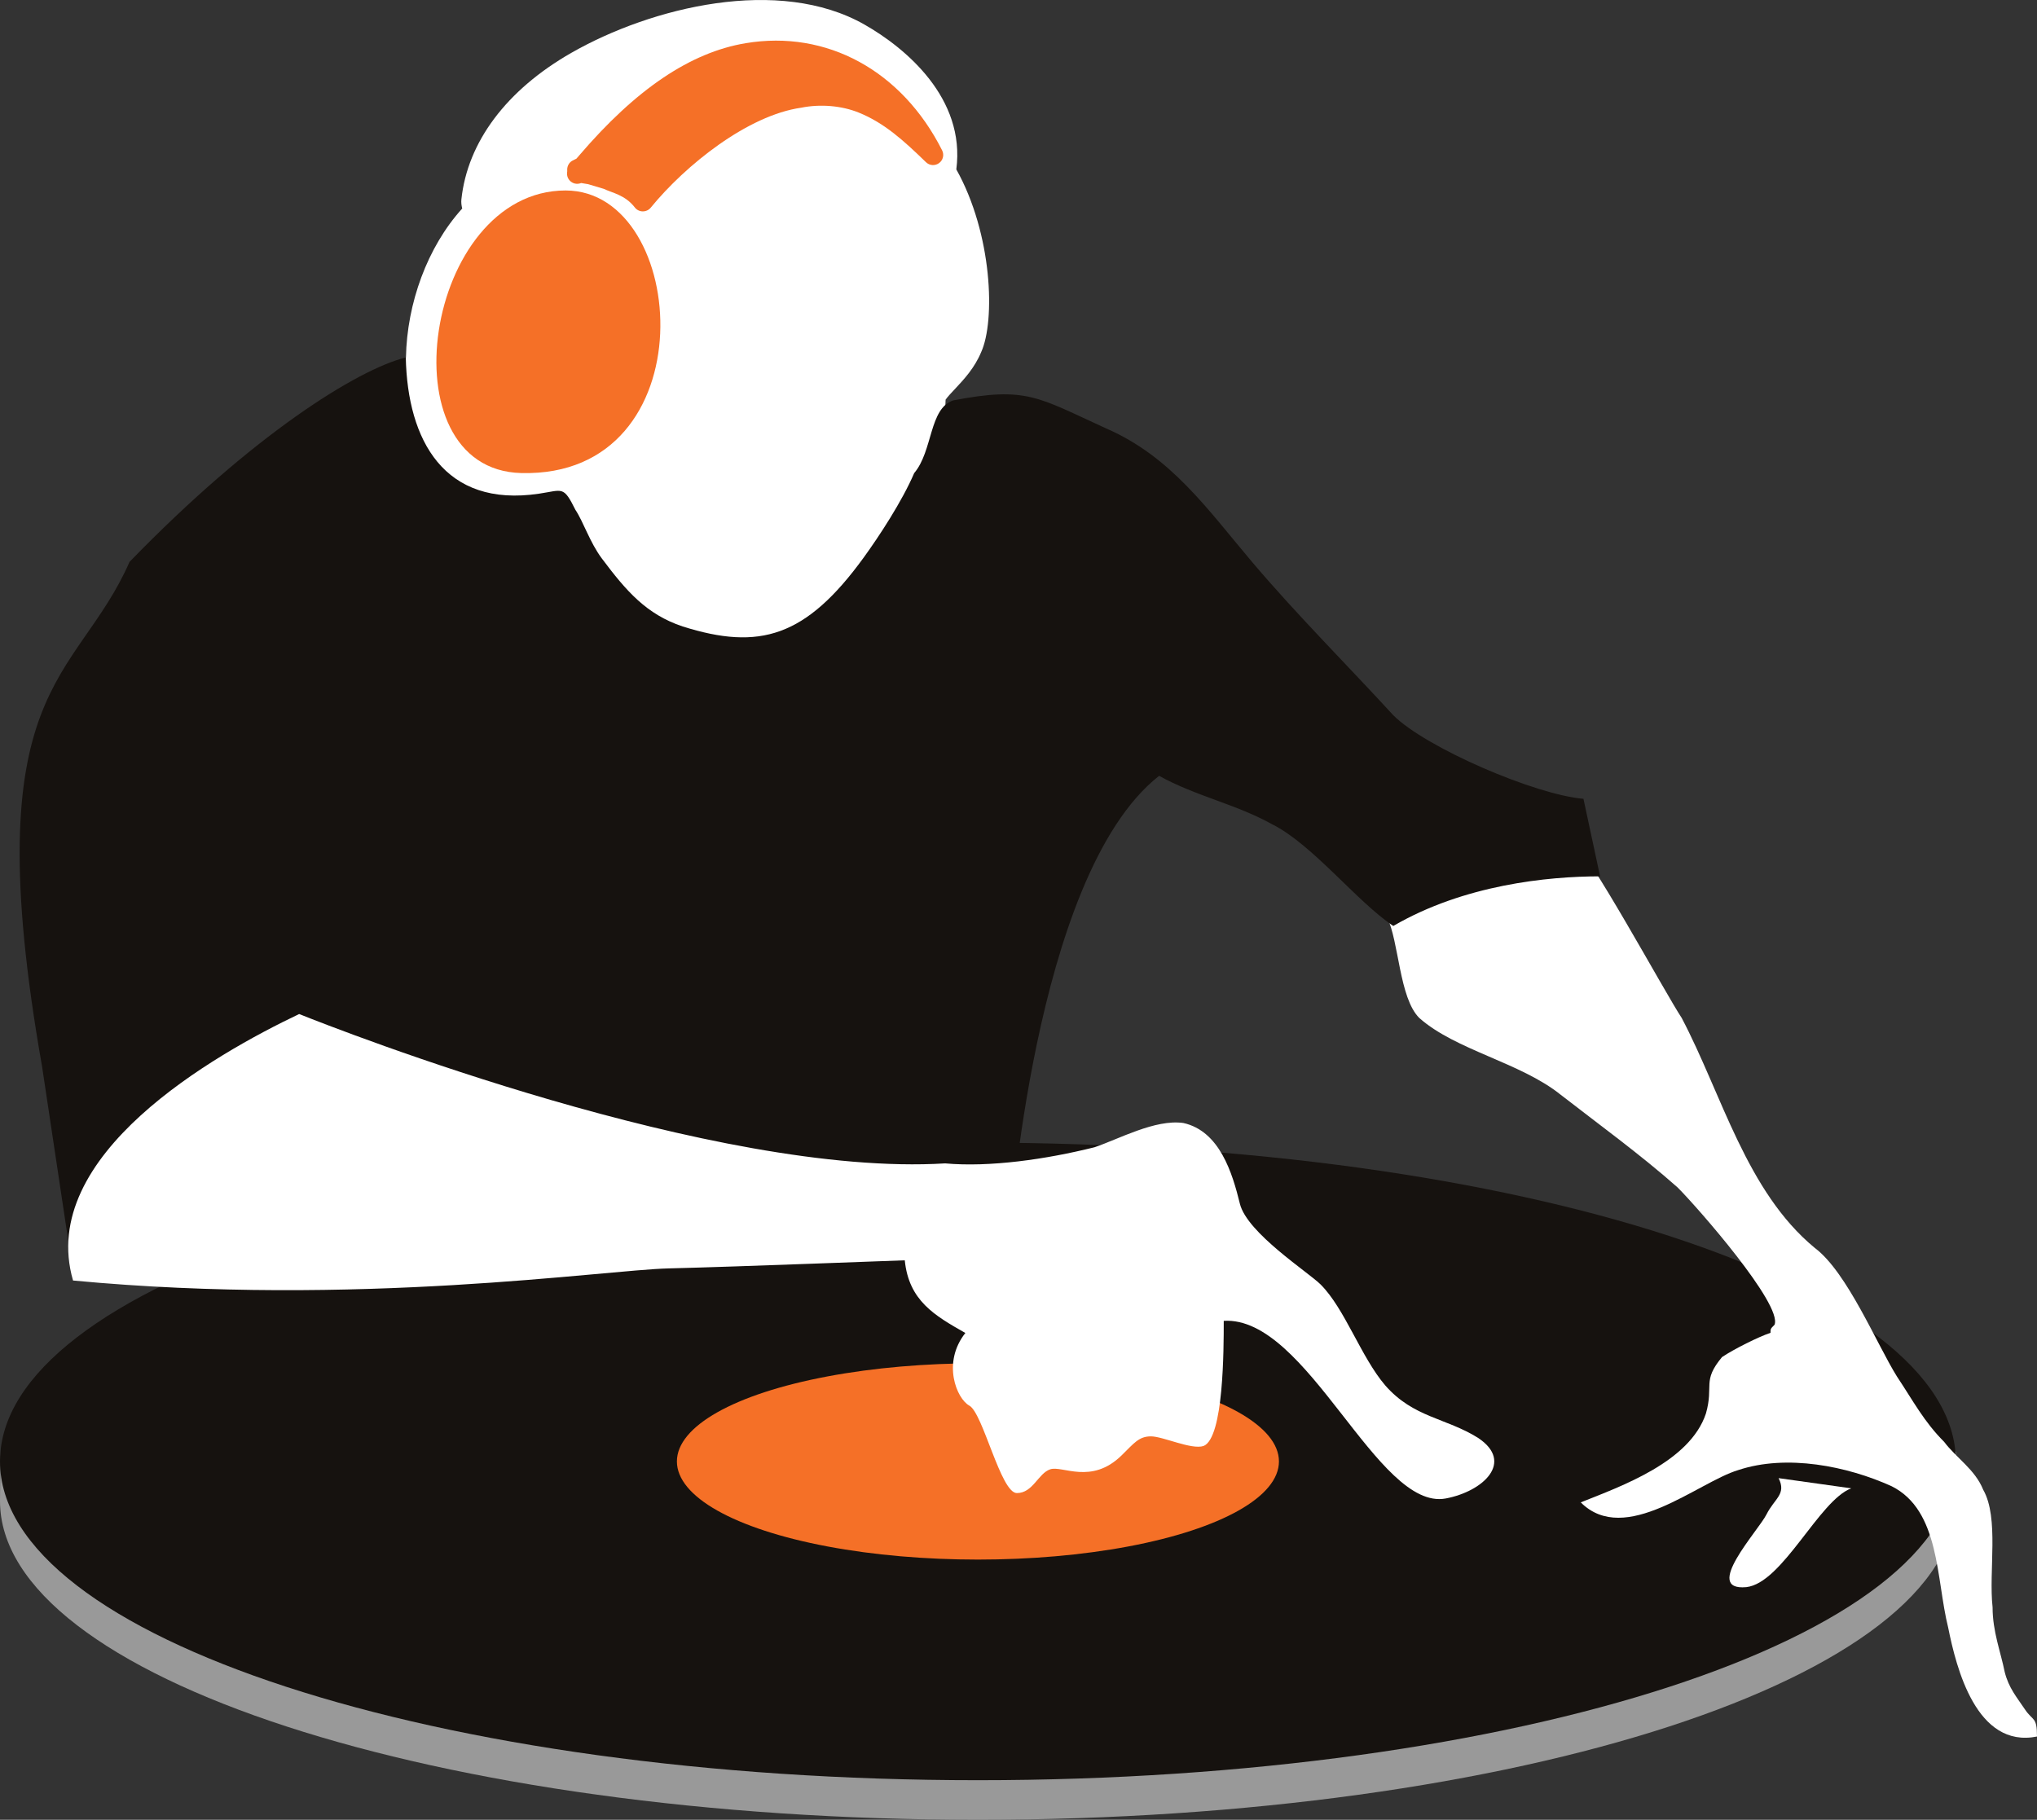 <svg version="1.1" id="图层_1" x="0px" y="0px" width="161.729px" height="144.504px" viewBox="0 0 161.729 144.504" enable-background="new 0 0 161.729 144.504" xml:space="preserve" xmlns="http://www.w3.org/2000/svg" xmlns:xlink="http://www.w3.org/1999/xlink" xmlns:xml="http://www.w3.org/XML/1998/namespace">
  <rect x="0" y="0" width="161.729" height="144.504" fill="#333333" stroke="none"/>
  <path fill="#999999" d="M155.286,119.192c0,13.98-34.763,25.313-77.644,25.313C34.76,144.504,0,133.172,0,119.192
	c0-2.173,0.066-4.188,0.066-4.188s39.157-21.125,77.576-21.125c39.438,0,77.644,21.416,77.644,21.416
	S155.286,117.527,155.286,119.192z" class="color c1"/>
  <path fill="#16120F" d="M155.286,116.047c0,13.98-34.763,25.314-77.644,25.314C34.76,141.362,0,130.029,0,116.047
	c0-13.978,34.763-25.313,77.644-25.313S155.286,102.071,155.286,116.047z" class="color c2"/>
  <ellipse fill="#F57027" cx="77.643" cy="116.048" rx="23.9" ry="7.794" class="color c3"/>
  <path fill="#FFFFFF" d="M141.212,117.375c0.642,1.281-0.319,1.603-0.962,2.885c-0.641,1.281-5.129,6.091-1.603,5.77
	c2.885-0.32,5.77-6.884,8.335-7.846L141.212,117.375z" class="color c4"/>
  <path fill="#FFFFFF" d="M112.682,80.831c2.885,2.564,8.014,3.526,11.22,6.092c2.885,2.244,6.411,4.809,9.297,7.373
	c1.603,1.603,8.334,9.295,7.693,10.898c-0.321,0.32-0.321,0.32-0.321,0.641c-0.961,0.32-2.885,1.283-3.847,1.924
	c-1.604,1.924-0.642,2.244-1.282,4.488c-1.282,3.846-6.731,5.771-9.938,7.053c3.526,3.525,9.297-1.604,12.503-2.564
	c3.847-1.281,8.654-0.32,12.182,1.282c3.847,1.924,3.525,7.373,4.487,11.22c0.642,3.206,2.244,9.617,7.053,8.655
	c0-1.603-0.32-1.198-0.961-2.16c-0.643-0.962-1.282-1.687-1.604-2.969c-0.32-1.603-0.961-3.206-0.961-5.13
	c-0.32-2.885,0.534-7.098-0.748-9.342c-0.642-1.604-2.138-2.52-3.1-3.801c-1.604-1.604-2.457-3.253-3.739-5.176
	c-1.604-2.564-3.954-8.289-6.519-10.212c-5.449-4.487-7.373-12.183-10.578-18.272c-1.282-1.922-7.729-13.802-8.369-13.48
	c-6.081,0.882-10.544,2.182-15.032,5.467C111.079,74.741,111.079,79.228,112.682,80.831" class="color c4"/>
  <path fill="#FFFFFF" d="M75.928,13.45c0.738-5.652-4.015-9.635-7.296-11.501c-6.781-3.856-16.896-1.396-23.268,2.246
	c-5.146,2.941-8.247,7.076-8.732,11.642c-0.025,0.246,0.007,0.486,0.067,0.72c-2.776,3.064-4.386,7.533-4.468,11.828
	c-0.001,0.039-1.031,1.689-1.032,1.728c-0.086,6.728,4.585,11.248,10.109,11.391c0.141,0.004,0.28,0.005,0.421,0.005
	c1.225,0,1.129,2.034,2.225,1.763c1.422,6.397,9.046,9.274,15.449,9.274c0.363,0,0.729-0.018,1.092-0.053
	c6.729-0.646,13.451-14.97,14.229-16.913c0.041-0.102,0.074-0.206,0.101-0.312c0.232-0.931,0.232-1.874,0.232-2.631
	c0-0.281,0-0.678,0.02-0.903c0.173-0.243,0.465-0.553,0.749-0.854c0.689-0.735,1.546-1.646,2.074-2.918
	C79.03,25.481,78.801,18.591,75.928,13.45z" class="color c4"/>
  <path fill="#F57027" d="M44.908,15.125c-11.21,0-14.464,22.159-3.526,22.439C56.262,37.946,54.749,15.144,44.908,15.125" class="color c3"/>
  <path fill="#16120F" d="M125.719,63.431c-3.847-0.32-12.529-4.068-15.095-6.633c-3.525-3.847-7.692-8.014-11.22-12.181
	c-3.526-4.168-6.411-8.335-11.54-10.579c-5.486-2.494-6.321-3.366-12.182-2.244c-1.925,0.642-1.604,4.008-3.1,5.774
	c-0.962,2.244-2.788,5.022-3.993,6.684c-4.608,6.356-8.295,7.417-14.387,5.494c-2.885-0.962-4.487-2.824-6.411-5.39
	c-0.961-1.282-1.467-2.912-2.106-3.873c-0.962-1.924-0.983-1.567-2.886-1.282c-7.536,1.129-10.443-4.241-10.581-10.817
	c-3.847,0.961-12.146,6.135-21.933,16.233c-4.243,9.645-12.31,9.645-6.945,40.07l2.344,15.593
	c2.938-7.533,16.864-8.016,24.557-8.105l50.013,4.033c0,2.564,1.613-26.62,11.775-34.602c2.885,1.604,6.091,2.244,8.976,3.848
	c3.206,1.603,6.732,6.15,9.617,8.074c5.61-3.267,12.251-3.94,16.418-3.94L125.719,63.431z" class="color c2"/>
  <path fill="#FFFFFF" d="M95.558,114.821c-0.962,0.32-3.22-0.764-4.182-0.764s-1.354,0.561-2.327,1.512
	c-2.403,2.352-4.701,0.782-5.664,1.104c-0.961,0.32-1.368,1.888-2.651,1.888c-1.281,0-2.69-6.356-3.77-6.942
	c-1.021-0.559-2.181-3.42-0.319-5.771c-2.448-1.389-4.488-2.564-4.81-5.771c-0.32,0-12.971,0.502-18.743,0.643
	c-5.167,0.125-24.684,3.091-47.293,0.962C2.914,91.741,17.02,83.726,23.751,80.521c3.206,1.28,33.028,12.981,51.29,11.86
	c3.526,0.32,8.016-0.32,11.861-1.282c1.923-0.642,4.809-2.244,7.053-1.925c2.885,0.643,3.892,3.98,4.487,6.412
	c0.571,2.324,5.45,5.449,6.411,6.412c1.924,1.922,3.206,5.77,5.13,8.014c2.243,2.564,4.808,2.564,7.373,4.168
	c2.885,1.923,0.41,4.246-2.565,4.809c-5.447,1.026-10.969-14.506-17.631-14.105C97.16,107.127,97.16,114.18,95.558,114.821" class="color c4"/>
  <path fill="#F57027" d="M51.664,16.491c2.779-3.398,7.705-7.333,11.951-7.939c1.528-0.308,3.212-0.158,4.555,0.384
	c2.038,0.822,3.564,2.212,5.349,3.944c0.282,0.276,0.722,0.305,1.041,0.07c0.316-0.232,0.419-0.658,0.24-1.013
	c-3.188-6.323-9.161-9.585-15.598-8.507c-4.386,0.73-8.71,3.647-13.221,8.919l-0.214,0.249l-0.295,0.146
	c-0.273,0.137-0.446,0.427-0.439,0.739l0.003,0.108l-0.012,0.106c-0.03,0.274,0.078,0.542,0.291,0.716
	c0.277,0.227,0.607,0.212,0.823,0.12l0.559,0.093l1.242,0.371c0.661,0.322,1.682,0.469,2.461,1.475
	c0.151,0.197,0.382,0.312,0.628,0.314C51.282,16.787,51.51,16.679,51.664,16.491z" class="color c3"/>
</svg>